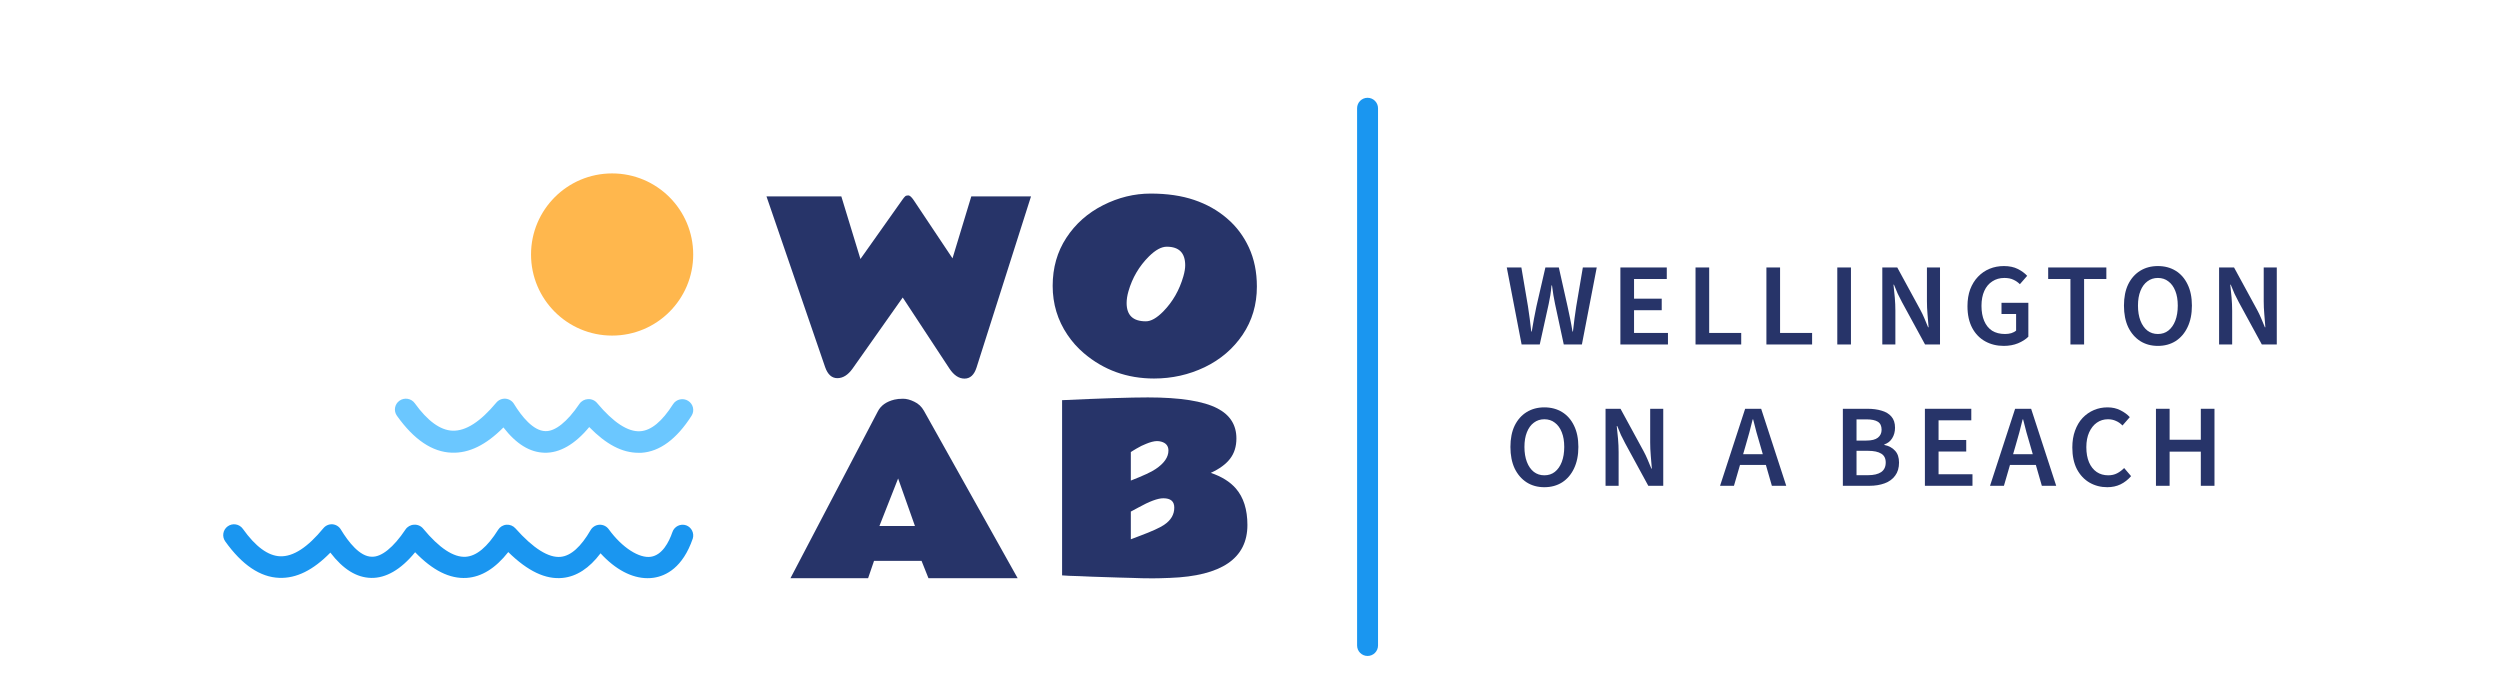 <svg width="420" height="115" viewBox="0 -20 420 140" fill="none" xmlns="http://www.w3.org/2000/svg" role="img" aria-labelledby="Wellington on a beach: WOAB helps you decide which beach to go to in Wellington">
<title id="title">Wellington on a beach</title>
<desc id="desc">WOAB helps you decide which beach to go to in Wellington</desc>
<path d="M265.55 50.454L262.516 34.703H265.502L266.851 42.651C266.979 43.486 267.1 44.329 267.212 45.18C267.324 46.014 267.429 46.89 267.525 47.805H267.621C267.766 46.89 267.918 46.014 268.079 45.18C268.24 44.329 268.408 43.486 268.585 42.651L270.415 34.703H273.161L274.943 42.651C275.12 43.47 275.296 44.305 275.473 45.156C275.649 46.007 275.81 46.89 275.954 47.805H276.051C276.147 46.89 276.252 46.014 276.364 45.18C276.492 44.329 276.613 43.486 276.725 42.651L278.074 34.703H280.916L277.881 50.454H274.172L272.39 42.169C272.278 41.591 272.165 40.997 272.053 40.387C271.957 39.761 271.86 39.086 271.764 38.364H271.668C271.603 39.086 271.523 39.761 271.427 40.387C271.33 40.997 271.218 41.591 271.09 42.169L269.259 50.454H265.55Z" fill="#273469"/>
<path d="M285.752 50.454V34.703H295.241V37.063H288.546V41.085H294.205V43.446H288.546V48.094H295.482V50.454H285.752Z" fill="#273469"/>
<path d="M301.12 50.454V34.703H303.913V48.094H310.464V50.454H301.12Z" fill="#273469"/>
<path d="M315.617 50.454V34.703H318.411V48.094H324.962V50.454H315.617Z" fill="#273469"/>
<path d="M330.114 50.454V34.703H332.908V50.454H330.114Z" fill="#273469"/>
<path d="M339.32 50.454V34.703H342.379L347.099 43.373C347.388 43.903 347.661 44.473 347.918 45.083C348.191 45.693 348.448 46.312 348.689 46.938H348.785C348.721 46.087 348.649 45.204 348.568 44.288C348.488 43.357 348.448 42.458 348.448 41.591V34.703H351.121V50.454H348.063L343.342 41.784C343.053 41.254 342.764 40.684 342.475 40.074C342.202 39.464 341.945 38.846 341.704 38.219H341.608C341.704 39.038 341.793 39.913 341.873 40.844C341.953 41.76 341.993 42.667 341.993 43.566V50.454H339.32Z" fill="#273469"/>
<path d="M364.156 50.743C362.743 50.743 361.475 50.43 360.351 49.804C359.227 49.178 358.344 48.262 357.702 47.058C357.059 45.838 356.738 44.361 356.738 42.627C356.738 41.342 356.923 40.194 357.292 39.183C357.677 38.171 358.207 37.312 358.882 36.606C359.572 35.883 360.367 35.337 361.266 34.968C362.165 34.599 363.137 34.414 364.18 34.414C365.304 34.414 366.259 34.615 367.046 35.016C367.833 35.418 368.467 35.883 368.949 36.413L367.456 38.123C367.07 37.738 366.629 37.433 366.131 37.208C365.633 36.967 365.015 36.846 364.276 36.846C363.345 36.846 362.526 37.079 361.82 37.545C361.113 37.995 360.568 38.645 360.182 39.496C359.797 40.347 359.604 41.366 359.604 42.554C359.604 43.743 359.789 44.77 360.158 45.637C360.527 46.504 361.065 47.17 361.772 47.636C362.494 48.086 363.377 48.31 364.421 48.31C364.871 48.31 365.296 48.254 365.697 48.142C366.099 48.014 366.428 47.837 366.685 47.612V44.216H363.698V41.928H369.19V48.864C368.66 49.394 367.953 49.844 367.07 50.213C366.203 50.566 365.232 50.743 364.156 50.743Z" fill="#273469"/>
<path d="M377.797 50.454V37.063H373.245V34.703H385.143V37.063H380.591V50.454H377.797Z" fill="#273469"/>
<path d="M395.68 50.743C394.315 50.743 393.111 50.414 392.067 49.756C391.023 49.081 390.205 48.134 389.611 46.914C389.033 45.677 388.744 44.208 388.744 42.506C388.744 40.804 389.033 39.351 389.611 38.147C390.205 36.943 391.023 36.02 392.067 35.377C393.111 34.735 394.315 34.414 395.68 34.414C397.061 34.414 398.273 34.735 399.316 35.377C400.36 36.02 401.171 36.943 401.749 38.147C402.343 39.351 402.64 40.804 402.64 42.506C402.64 44.208 402.343 45.677 401.749 46.914C401.171 48.134 400.36 49.081 399.316 49.756C398.273 50.414 397.061 50.743 395.68 50.743ZM395.68 48.31C396.515 48.31 397.229 48.078 397.823 47.612C398.433 47.13 398.907 46.456 399.244 45.589C399.581 44.706 399.75 43.678 399.75 42.506C399.75 41.334 399.581 40.331 399.244 39.496C398.907 38.645 398.433 37.995 397.823 37.545C397.229 37.079 396.515 36.846 395.68 36.846C394.861 36.846 394.146 37.079 393.536 37.545C392.926 37.995 392.452 38.645 392.115 39.496C391.778 40.331 391.61 41.334 391.61 42.506C391.61 43.678 391.778 44.706 392.115 45.589C392.452 46.456 392.926 47.13 393.536 47.612C394.146 48.078 394.861 48.31 395.68 48.31Z" fill="#273469"/>
<path d="M408.199 50.454V34.703H411.258L415.978 43.373C416.267 43.903 416.54 44.473 416.797 45.083C417.07 45.693 417.327 46.312 417.568 46.938H417.664C417.6 46.087 417.528 45.204 417.448 44.288C417.367 43.357 417.327 42.458 417.327 41.591V34.703H420V50.454H416.942L412.221 41.784C411.932 41.254 411.643 40.684 411.354 40.074C411.081 39.464 410.824 38.846 410.584 38.219H410.487C410.584 39.038 410.672 39.913 410.752 40.844C410.832 41.76 410.873 42.667 410.873 43.566V50.454H408.199Z" fill="#273469"/>
<path d="M270.198 79.644C268.834 79.644 267.629 79.315 266.586 78.656C265.542 77.982 264.723 77.035 264.129 75.814C263.551 74.578 263.262 73.109 263.262 71.407C263.262 69.705 263.551 68.252 264.129 67.048C264.723 65.844 265.542 64.92 266.586 64.278C267.629 63.636 268.834 63.315 270.198 63.315C271.579 63.315 272.791 63.636 273.835 64.278C274.879 64.92 275.69 65.844 276.268 67.048C276.862 68.252 277.159 69.705 277.159 71.407C277.159 73.109 276.862 74.578 276.268 75.814C275.69 77.035 274.879 77.982 273.835 78.656C272.791 79.315 271.579 79.644 270.198 79.644ZM270.198 77.211C271.033 77.211 271.748 76.978 272.342 76.513C272.952 76.031 273.426 75.357 273.763 74.49C274.1 73.607 274.269 72.579 274.269 71.407C274.269 70.235 274.1 69.231 273.763 68.397C273.426 67.546 272.952 66.895 272.342 66.446C271.748 65.98 271.033 65.747 270.198 65.747C269.38 65.747 268.665 65.98 268.055 66.446C267.445 66.895 266.971 67.546 266.634 68.397C266.297 69.231 266.128 70.235 266.128 71.407C266.128 72.579 266.297 73.607 266.634 74.49C266.971 75.357 267.445 76.031 268.055 76.513C268.665 76.978 269.38 77.211 270.198 77.211Z" fill="#273469"/>
<path d="M282.718 79.355V63.604H285.777L290.497 72.274C290.786 72.804 291.059 73.374 291.316 73.984C291.589 74.594 291.846 75.212 292.087 75.838H292.183C292.119 74.988 292.046 74.105 291.966 73.189C291.886 72.258 291.846 71.359 291.846 70.492V63.604H294.519V79.355H291.46L286.74 70.684C286.451 70.155 286.162 69.585 285.873 68.975C285.6 68.365 285.343 67.746 285.102 67.12H285.006C285.102 67.939 285.191 68.814 285.271 69.745C285.351 70.66 285.391 71.568 285.391 72.467V79.355H282.718Z" fill="#273469"/>
<path d="M306.138 79.355L311.268 63.604H314.543L319.673 79.355H316.735L314.326 70.974C314.069 70.139 313.821 69.28 313.58 68.397C313.355 67.513 313.13 66.638 312.905 65.771H312.809C312.6 66.654 312.375 67.538 312.135 68.421C311.91 69.288 311.669 70.139 311.412 70.974L308.98 79.355H306.138ZM309.172 75.092V72.9H316.59V75.092H309.172Z" fill="#273469"/>
<path d="M331.253 79.355V63.604H336.286C337.378 63.604 338.342 63.732 339.176 63.989C340.027 64.23 340.694 64.631 341.175 65.193C341.673 65.755 341.922 66.518 341.922 67.481C341.922 68.284 341.729 68.999 341.344 69.625C340.975 70.235 340.437 70.66 339.73 70.901V70.998C340.662 71.19 341.392 71.584 341.922 72.178C342.468 72.756 342.741 73.567 342.741 74.61C342.741 75.686 342.476 76.577 341.946 77.284C341.432 77.99 340.718 78.512 339.803 78.849C338.887 79.186 337.852 79.355 336.696 79.355H331.253ZM334.047 70.106H336.046C337.137 70.106 337.932 69.906 338.43 69.504C338.928 69.103 339.176 68.565 339.176 67.891C339.176 67.12 338.92 66.574 338.406 66.253C337.892 65.932 337.121 65.771 336.094 65.771H334.047V70.106ZM334.047 77.187H336.407C337.563 77.187 338.454 76.978 339.08 76.561C339.706 76.127 340.019 75.469 340.019 74.586C340.019 73.751 339.714 73.149 339.104 72.78C338.494 72.394 337.595 72.202 336.407 72.202H334.047V77.187Z" fill="#273469"/>
<path d="M348.032 79.355V63.604H357.521V65.964H350.825V69.986H356.485V72.346H350.825V76.995H357.762V79.355H348.032Z" fill="#273469"/>
<path d="M361.352 79.355L366.482 63.604H369.757L374.887 79.355H371.949L369.541 70.974C369.284 70.139 369.035 69.28 368.794 68.397C368.569 67.513 368.345 66.638 368.12 65.771H368.023C367.815 66.654 367.59 67.538 367.349 68.421C367.124 69.288 366.883 70.139 366.627 70.974L364.194 79.355H361.352ZM364.387 75.092V72.9H371.805V75.092H364.387Z" fill="#273469"/>
<path d="M385.336 79.644C384.004 79.644 382.791 79.331 381.7 78.704C380.624 78.078 379.765 77.163 379.123 75.959C378.496 74.739 378.183 73.261 378.183 71.528C378.183 70.243 378.368 69.095 378.737 68.084C379.106 67.056 379.62 66.189 380.279 65.482C380.953 64.776 381.724 64.238 382.591 63.869C383.458 63.499 384.389 63.315 385.384 63.315C386.38 63.315 387.263 63.516 388.034 63.917C388.804 64.302 389.439 64.768 389.936 65.314L388.443 67.024C388.042 66.606 387.592 66.293 387.094 66.085C386.613 65.86 386.067 65.747 385.457 65.747C384.622 65.747 383.867 65.98 383.193 66.446C382.534 66.911 382.013 67.57 381.627 68.421C381.242 69.272 381.049 70.283 381.049 71.455C381.049 72.659 381.234 73.695 381.603 74.562C381.972 75.413 382.494 76.071 383.169 76.537C383.843 76.987 384.63 77.211 385.529 77.211C386.203 77.211 386.805 77.075 387.335 76.802C387.865 76.529 388.347 76.168 388.78 75.718L390.201 77.38C389.559 78.118 388.836 78.68 388.034 79.066C387.231 79.451 386.332 79.644 385.336 79.644Z" fill="#273469"/>
<path d="M395.287 79.355V63.604H398.081V69.938H404.463V63.604H407.257V79.355H404.463V72.37H398.081V79.355H395.287Z" fill="#273469"/>
<path d="M126.418 20.167L130.325 32.971L138.844 20.933C139.128 20.527 139.342 20.265 139.484 20.145C139.627 20.025 139.84 19.965 140.125 19.965C140.409 19.965 140.772 20.287 141.214 20.933L149.156 32.837L152.999 20.167H165.212L154.067 55.182C153.583 56.682 152.764 57.432 151.611 57.432C150.458 57.432 149.427 56.742 148.516 55.362L138.972 40.847L128.702 55.407C127.777 56.697 126.745 57.342 125.606 57.342C124.468 57.342 123.635 56.592 123.108 55.092L111.109 20.167H126.418Z" fill="#273469"/>
<path d="M196.747 34.261C196.747 31.726 195.489 30.458 192.971 30.458C191.884 30.458 190.672 31.118 189.335 32.438C187.331 34.434 185.932 36.811 185.14 39.572C184.891 40.441 184.767 41.244 184.767 41.979C184.767 44.469 186.072 45.715 188.683 45.715C189.724 45.73 190.912 45.062 192.249 43.712C194.191 41.732 195.566 39.331 196.374 36.511C196.623 35.641 196.747 34.891 196.747 34.261ZM190.384 57.415C184.868 57.415 180.082 55.69 176.027 52.24C174.737 51.145 173.618 49.892 172.671 48.482C170.651 45.497 169.641 42.159 169.641 38.469C169.641 34.764 170.573 31.486 172.438 28.636C174.302 25.785 176.804 23.565 179.942 21.975C183.081 20.385 186.329 19.59 189.685 19.59C193.057 19.59 196.025 20.025 198.588 20.895C201.152 21.765 203.382 23.018 205.278 24.653C207.189 26.273 208.688 28.261 209.776 30.616C210.864 32.971 211.407 35.634 211.407 38.604C211.407 42.294 210.436 45.58 208.494 48.46C206.552 51.325 203.965 53.538 200.733 55.098C197.501 56.643 194.051 57.415 190.384 57.415Z" fill="#273469"/>
<path d="M116.012 98.26L133.871 64.16C134.486 62.945 135.618 62.136 137.268 61.731C137.748 61.611 138.34 61.551 139.045 61.551C139.75 61.551 140.514 61.753 141.339 62.158C142.179 62.548 142.839 63.17 143.319 64.025L162.483 98.26H144.241L142.824 94.706H133.107L131.892 98.26H116.012ZM134.209 87.576H141.474L138.033 77.858L134.209 87.576Z" fill="#273469"/>
<path d="M171.568 61.844C179.711 61.469 185.559 61.281 189.113 61.281C195.726 61.281 200.472 62.031 203.351 63.531C205.931 64.88 207.22 66.927 207.22 69.671C207.22 71.321 206.785 72.708 205.916 73.832C205.061 74.942 203.749 75.902 201.979 76.712C204.199 77.462 205.908 78.526 207.108 79.906C208.682 81.72 209.47 84.21 209.47 87.374C209.47 94.197 204.191 97.803 193.634 98.193C192.12 98.253 190.943 98.283 190.103 98.283C189.263 98.283 188.536 98.275 187.921 98.26C187.306 98.245 186.601 98.223 185.807 98.193C185.027 98.178 184.172 98.155 183.242 98.125C182.328 98.11 181.398 98.08 180.453 98.035C179.509 98.005 178.579 97.975 177.664 97.945C176.749 97.915 175.895 97.878 175.1 97.833C174.305 97.803 173.6 97.78 172.985 97.765C172.371 97.736 171.898 97.706 171.568 97.675V61.844ZM194.512 83.797C194.512 82.537 193.769 81.908 192.285 81.908C191.16 81.893 189.413 82.545 187.044 83.865C186.489 84.165 186.017 84.419 185.627 84.629V90.298C185.837 90.223 186.032 90.148 186.212 90.073C186.406 89.998 186.841 89.833 187.516 89.578C189.915 88.678 191.55 87.936 192.42 87.351C193.829 86.406 194.527 85.222 194.512 83.797ZM185.627 78.286C188.176 77.296 189.87 76.509 190.71 75.924C192.45 74.755 193.319 73.495 193.319 72.145C193.319 71.201 192.825 70.594 191.835 70.324C191.565 70.249 191.28 70.211 190.98 70.211C190.68 70.211 190.328 70.264 189.923 70.369C189.533 70.474 189.143 70.609 188.753 70.773C188.153 70.998 187.486 71.328 186.751 71.763C186.032 72.183 185.657 72.408 185.627 72.438V78.286Z" fill="#273469"/>
<path d="M94.684 87.438C93.53 87.042 92.273 87.656 91.876 88.808C91.146 90.932 89.775 93.529 87.454 93.872C85.132 94.215 81.638 92.092 78.841 88.234C78.402 87.628 77.686 87.284 76.938 87.322C76.191 87.36 75.513 87.774 75.137 88.422C73.169 91.827 71.113 93.674 69.035 93.884C66.558 94.138 63.429 92.181 59.759 88.057C59.297 87.536 58.617 87.262 57.923 87.318C57.229 87.375 56.603 87.755 56.232 88.344C54.021 91.871 51.81 93.728 49.598 93.872C47.133 94.038 44.192 92.103 40.908 88.134C40.449 87.564 39.737 87.257 39.006 87.316C38.311 87.351 37.671 87.711 37.282 88.289C34.816 91.982 32.351 93.95 30.393 93.861C27.939 93.861 25.607 90.843 24.08 88.333H24.081C23.72 87.702 23.07 87.288 22.345 87.228C21.632 87.18 20.94 87.481 20.487 88.035C17.282 91.926 14.34 93.872 11.642 93.772C9.177 93.684 6.601 91.794 4.014 88.156L4.014 88.157C3.306 87.161 1.925 86.928 0.93 87.637C-0.066 88.345 -0.298 89.726 0.41 90.721C3.848 95.541 7.574 98.051 11.466 98.184C14.959 98.317 18.398 96.614 21.914 93.021C24.523 96.426 27.265 98.128 30.25 98.195C33.235 98.261 36.319 96.537 39.25 92.943C42.865 96.691 46.326 98.404 49.775 98.195C52.838 97.996 55.69 96.227 58.299 92.91C62.29 96.823 65.939 98.559 69.432 98.195C72.273 97.907 74.872 96.216 77.171 93.164C80.211 96.481 83.573 98.25 86.79 98.25C87.209 98.254 87.626 98.225 88.039 98.162C90.56 97.787 93.987 96.095 96.032 90.158V90.157C96.375 89.037 95.783 87.844 94.684 87.438L94.684 87.438Z" fill="#1A96F0"/>
<path d="M46.732 72.584C50.268 72.717 53.749 71.014 57.309 67.421C59.95 70.826 62.725 72.529 65.747 72.595C68.769 72.661 71.891 70.937 74.857 67.343C78.316 70.881 81.573 72.606 84.929 72.606H85.523C89.272 72.363 92.73 69.819 95.785 65.032L95.785 65.033C96.446 64.001 96.135 62.635 95.091 61.982C94.046 61.328 92.663 61.635 92.002 62.667C89.764 66.194 87.526 68.052 85.287 68.195C82.791 68.361 79.814 66.426 76.49 62.458C76.034 61.892 75.329 61.583 74.599 61.628C73.895 61.663 73.247 62.023 72.853 62.601C70.357 66.294 67.862 68.262 65.88 68.173C63.395 68.118 61.035 65.155 59.489 62.645H59.49C59.124 62.014 58.467 61.6 57.733 61.54C57.011 61.493 56.31 61.794 55.852 62.347C52.607 66.238 49.63 68.184 46.899 68.084C44.403 67.996 41.795 66.105 39.176 62.468L39.177 62.468C38.46 61.473 37.062 61.241 36.054 61.949C35.047 62.657 34.812 64.038 35.528 65.033C39.02 69.942 42.77 72.452 46.732 72.584L46.732 72.584Z" fill="#6BC7FF"/>
<path d="M96.123 32.051C96.123 41.209 88.698 48.635 79.539 48.635C70.379 48.635 62.955 41.209 62.955 32.051C62.955 22.891 70.379 15.467 79.539 15.467C88.698 15.467 96.123 22.891 96.123 32.051Z" fill="#FFB74D"/>
<path fill-rule="evenodd" clip-rule="evenodd" d="M234.043 114.158C232.86 114.158 231.902 113.2 231.902 112.017V2.141C231.902 0.958 232.86 0 234.043 0C235.225 0 236.184 0.958 236.184 2.141V112.017C236.184 113.2 235.225 114.158 234.043 114.158Z" fill="#1A96F0"/>
</svg>
